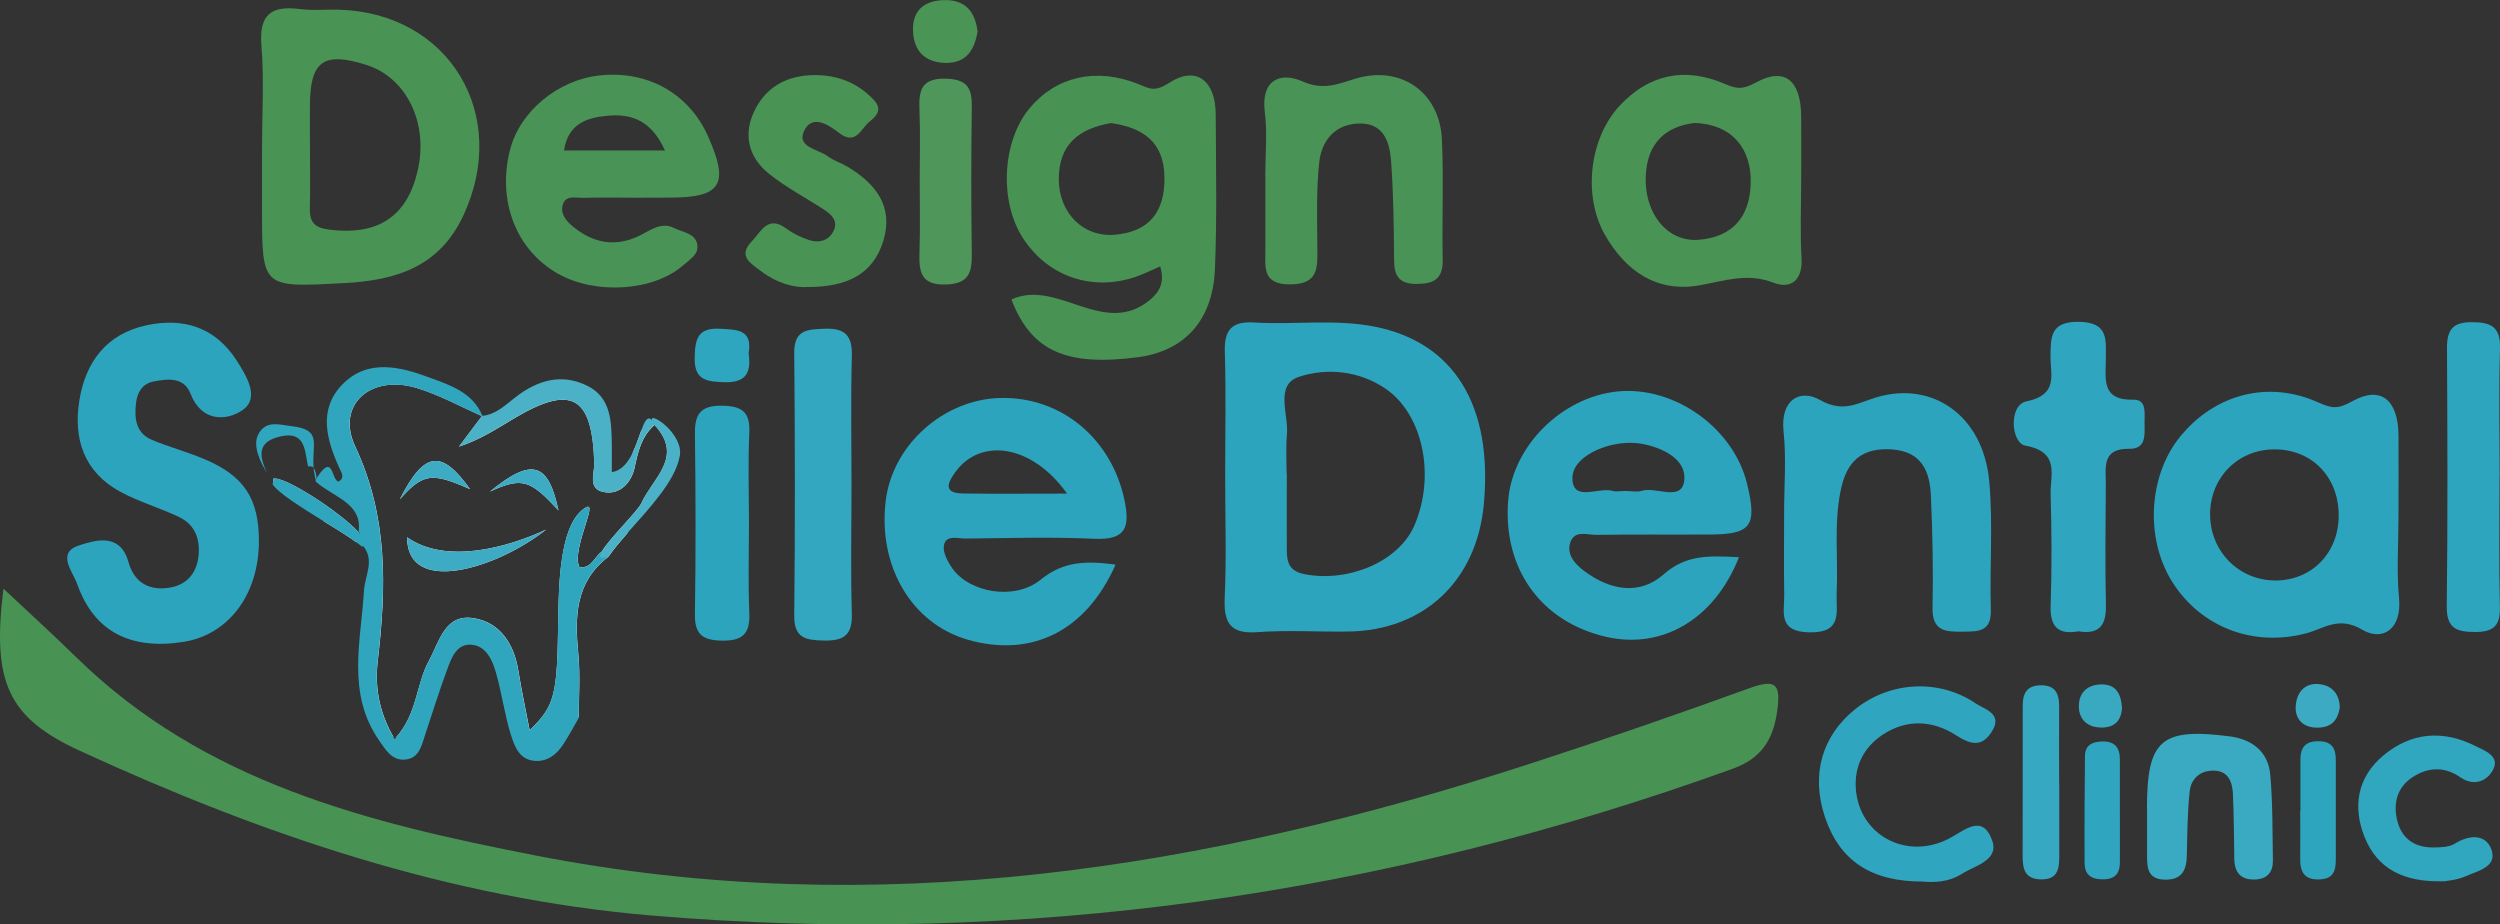 <?xml version="1.0" encoding="UTF-8"?>
<svg id="Layer_2" data-name="Layer 2" xmlns="http://www.w3.org/2000/svg" viewBox="0 0 216.97 80.22">
  <rect x="0" y="0" width="216.97" height="80.22" fill="#333333" stroke="none"/>
  <defs>
    <style>
      .cls-1 {
        fill: #3dabc3;
      }

      .cls-1, .cls-2, .cls-3, .cls-4, .cls-5, .cls-6, .cls-7, .cls-8, .cls-9, .cls-10, .cls-11, .cls-12, .cls-13, .cls-14, .cls-15, .cls-16, .cls-17, .cls-18, .cls-19, .cls-20, .cls-21, .cls-22, .cls-23, .cls-24 {
        stroke-width: 0px;
      }

      .cls-2 {
        fill: #489355;
      }

      .cls-3 {
        fill: #30a6bf;
      }

      .cls-4 {
        fill: #2fa5be;
      }

      .cls-5 {
        fill: #3aaac2;
      }

      .cls-6 {
        fill: #fcfdfd;
      }

      .cls-7 {
        fill: #499355;
      }

      .cls-8 {
        fill: #489254;
      }

      .cls-9 {
        fill: #4a9456;
      }

      .cls-10 {
        fill: #2ea5be;
      }

      .cls-11 {
        fill: #30a5bf;
      }

      .cls-12 {
        fill: #4ab1c7;
      }

      .cls-13 {
        fill: #2ca4be;
      }

      .cls-14 {
        fill: #499356;
      }

      .cls-15 {
        fill: #3baac2;
      }

      .cls-16 {
        fill: #2fa6bf;
      }

      .cls-17 {
        fill: #36a8c1;
      }

      .cls-18 {
        fill: #f0f8fa;
      }

      .cls-19 {
        fill: #2fa5bf;
      }

      .cls-20 {
        fill: #2da4be;
      }

      .cls-21 {
        fill: #2da5be;
      }

      .cls-22 {
        fill: #33a7c0;
      }

      .cls-23 {
        fill: #4f965b;
      }

      .cls-24 {
        fill: #39a9c2;
      }
    </style>
  </defs>
  <g id="Layer_1-2" data-name="Layer 1">
    <g>
      <path class="cls-8" d="M.3,51.09c2.09,1.96,4.26,3.94,6.37,6,11.07,10.82,25.23,14.31,39.78,17.15,29.59,5.78,58.16,1.19,86.34-7.96,6.38-2.07,12.72-4.26,19.03-6.55,2.37-.86,2.75-.32,2.41,2.04-.36,2.51-1.43,4.07-3.83,4.94-30.4,10.99-61.67,15.47-93.92,12.74-17.45-1.48-33.75-7.02-49.53-14.28C.67,62.29-.71,59.19.3,51.09Z"/>
      <path class="cls-6" d="M56.82,36.87h-.03l.06-.03s-.05.01-.07.02c-.52.1-.88.29-1.14.54-.2.55-.42,1.24-.72,1.86h0c-.03.32-.05.63-.08.95-.08.77-.69,1.45-1.48,1.44-.98-.01-.99-.91-1.02-1.67-.02-.62.02-1.24-.03-1.85-.31-3.73-2.82-5.14-6.23-3.51-1.7.82-3.07,2.15-4.71,3.06.34-.46.86-.87.49-1.55t0-.02s-.01-.01-.02-.01c-1.95-1.54-4.03-2.86-6.53-3.29-3.61-.62-5.78,1.38-5.57,5.05.06,1.02.46,1.92.77,2.87,1.31,3.97,2.87,7.81,1.77,12.28-.64,2.57-.31,5.46-.01,8.18.13,1.16.53,2.59,1.89,2.79-1.33-2.31-1.62-4.49-1.37-6.64.74-6.35.91-12.46-1.95-18.57-1.71-3.63,1.31-6.29,5.3-5.11,1.97.59,3.8,1.61,5.69,2.45-.66.88-1.33,1.77-1.99,2.65,1.78-.58,3.21-1.51,4.68-2.39,5.08-3.05,6.88-2.05,7.06,3.83.02.89-.59,2.23.81,2.5,1.48.3,2.43-.93,2.68-2.08.31-1.44.6-2.75,1.74-3.74,2.58,2.77-.16,4.61-1.15,6.8-.3.67-2.78,3.07-3.42,4.18-.66.45-.93,1.56-1.97,1.33-.72-1.65,2.12-6.49.23-4.9-1.88,1.58-2.01,6.27-2.05,9.47-.09,6.53-.24,7.44-2.48,9.62-.35-1.82-.71-3.49-.98-5.17-.37-2.3-1.56-4.16-3.82-4.55-2.55-.45-3.02,1.99-3.95,3.7-1.1,2.01-1.01,4.61-2.85,6.64,1.45.08,1.85-1.26,2.25-2.46.64-1.88,1.15-3.8,2.32-5.47,1.16-1.64,2.14-1.62,3.61-.28,1.56,1.43,1.58,3.29,2.06,5.07.31,1.17.37,2.81,1.89,2.88,1.74.07,1.98-1.65,2.28-2.95.15-.64.26-1.27.34-1.91.13,1.16.46,2.3,1.12,3.42-.01-1.86.13-3.74-.05-5.59-.31-3.2-.26-6.21,2.62-8.39.01-.01.02-.03.02-.04.42-.61,1-1.29,1.64-2.03-.18-1.06.92-1.49,1.49-2.13,1.16-1.3,1.99-2.77,2.32-4.45.25-1.22.54-2.66-1.45-2.8ZM49.78,51.5c-.11.85-.26,1.72-.4,2.59,0-2.01-.06-3.97.06-5.83,1.14.79.53,1.84.34,3.24ZM42.51,42.67c2.85-1.32,3.54-.98,5.96,1.63-.87-4.07-2.22-4.69-5.96-1.63ZM35.33,46.63c0,5.1,7.76,2.74,12.07-.67-3.41,1.59-8.71,3.04-12.07.67ZM34.69,43.35c2.07-2.35,2.84-2.32,6.11-.9-2.44-3.38-3.93-3.41-6.11.9Z"/>
      <path class="cls-20" d="M119.31,28.35c-3.45-.68-6.96-.15-10.43-.36-1.95-.13-2.65.61-2.58,2.56.11,3.61.03,7.23.03,10.84s.12,6.98-.04,10.46c-.1,2.22.48,3.2,2.88,3.01,2.6-.19,5.23-.01,7.85-.05,6.56-.09,11.14-4.4,11.76-11.05.79-8.54-2.57-14.04-9.47-15.41ZM122.75,45.61c-1.35,3.11-5.67,4.95-9.49,4.23-1.34-.25-1.57-.98-1.58-2.06-.01-2.24,0-4.48,0-6.72h-.02c0-1.12-.07-2.25.03-3.35.17-1.71-1.09-4.31,1.05-5.01,2.39-.78,5.19-.55,7.52,1.04,3.24,2.22,4.35,7.56,2.49,11.87Z"/>
      <path class="cls-8" d="M105.51,9.93c-.01-2.92-1.68-4.27-4.04-2.74-1.26.81-1.7.51-2.67.11-3.65-1.48-7.17-.66-9.46,2.11-2.37,2.87-2.63,8.05-.57,11.24,2.08,3.22,5.73,4.59,9.44,3.49.85-.25,1.66-.67,2.48-1.02.43,1.41-.09,2.24-.89,2.91-4.01,3.31-8.01-1.87-12.02-.04,1.71,4.45,4.7,5.82,10.92,5.02,4.06-.52,6.54-3.15,6.74-7.62.19-4.48.09-8.98.07-13.46ZM96.79,20.37c-2.79.25-4.88-1.89-4.9-4.8-.01-3.04,1.75-4.41,4.54-4.89,2.74.4,4.59,1.6,4.63,4.71.05,2.98-1.32,4.72-4.27,4.98Z"/>
      <path class="cls-13" d="M208.21,51.92c-.23-2.34-.05-4.72-.05-7.08s.02-4.72,0-7.08c-.03-3.03-1.52-4.32-3.98-2.95-1.26.7-1.77.66-2.95.13-4.36-1.98-9.03-.74-12.04,2.98-2.74,3.39-3.03,8.83-.66,12.59,2.51,3.97,7.08,5.66,11.64,4.45,1.53-.41,2.81-1.52,4.84-.31,1.75,1.04,3.45-.02,3.2-2.73ZM197.47,50.38c-3.15-.01-5.63-2.5-5.66-5.69-.03-3.21,2.4-5.69,5.58-5.69,3.22-.01,5.54,2.34,5.58,5.65.04,3.29-2.3,5.73-5.5,5.73Z"/>
      <path class="cls-20" d="M138.57,46.42c3.23-.05,6.47-.01,9.7-.03,3.73,0,4.25-.71,3.35-4.42-1.18-4.82-6.28-8.47-11.2-8-4.86.47-9.16,4.74-9.53,9.49-.46,5.91,2.86,10.51,8.5,11.81,4.85,1.11,9.4-1.5,11.53-6.91-2.55-.13-4.57-.25-6.54,1.49-2.11,1.86-4.67,1.36-6.87-.28-.78-.58-1.59-1.42-1.22-2.51.37-1.09,1.49-.62,2.28-.64ZM139.67,38.67c.91-.24,1.96-.32,2.89-.14,1.77.34,3.78,1.33,3.62,3.11-.18,1.96-2.4.58-3.67.95-.45.14-.97.02-1.47.02-.37,0-.76.09-1.1-.01-1.19-.33-3.24.89-3.46-.83-.21-1.61,1.58-2.66,3.19-3.1Z"/>
      <path class="cls-13" d="M83.81,46.74c3.73-.04,7.46-.15,11.18.02,2.73.12,3.09-1,2.6-3.36-1.11-5.31-5.48-9-10.8-8.86-4.93.13-9.34,4.1-9.92,8.92-.69,5.69,2.26,10.66,7.12,12.06,5.54,1.58,10.26-.73,12.83-6.52-2.48-.32-4.48-.34-6.49,1.3-2.28,1.85-6.2,1.14-7.69-.99-.4-.57-.83-1.39-.72-1.99.19-.94,1.22-.57,1.89-.58ZM82.92,40.96c2.17-2.99,6.62-2.42,9.69,1.88-3.4,0-6.21.03-9.01-.01-1.75-.02-1.39-.9-.68-1.87Z"/>
      <path class="cls-7" d="M29.41.84c-1.12-.03-2.25.09-3.35-.05-2.5-.33-3.6.44-3.37,3.19.24,2.96.05,5.96.05,8.94v5.22c0,6.9,0,6.81,7.12,6.43,4.5-.24,8.25-1.38,10.35-5.86,4.09-8.75-1.22-17.6-10.8-17.87ZM36.26,14.76c-.91,4.05-3.47,5.7-7.69,5.17-1.28-.16-1.7-.65-1.68-1.85.05-1.87.01-3.73.01-5.59,0-1.12-.01-2.24,0-3.36.01-3.83,1.18-4.67,4.89-3.5,3.48,1.1,5.4,5.02,4.47,9.13Z"/>
      <path class="cls-20" d="M22.47,47.01c-.02,4.61-2.65,8.09-6.56,8.7-4.63.72-7.76-.93-9.2-5-.39-1.1-1.86-2.75.19-3.39,1.38-.43,3.53-1.13,4.26,1.49.52,1.85,1.94,2.54,3.77,2.15,1.34-.29,2.12-1.25,2.29-2.63.18-1.49-.26-2.77-1.66-3.45-1.67-.8-3.49-1.32-5.12-2.2-3.14-1.71-4.1-4.58-3.55-7.94.54-3.34,2.37-5.77,5.83-6.51,3.21-.69,5.96.18,7.8,3.03.85,1.33,2.06,3.24.56,4.31-1.34.96-3.57,1.11-4.54-1.39-.57-1.48-1.97-1.31-3.22-1.07-.98.19-1.42.97-1.52,1.9-.14,1.3-.02,2.57,1.37,3.16,1.48.62,3.05,1.04,4.53,1.66,3.5,1.47,4.78,3.45,4.77,7.18Z"/>
      <path class="cls-20" d="M154.84,44.53c0-2.36.2-4.75-.05-7.09-.29-2.76,1.43-3.72,3.18-2.72,2,1.13,3.24.26,4.86-.23,4.93-1.48,9.29,1.63,9.81,7.26.34,3.7.03,7.46.14,11.19.05,1.9-1.08,1.87-2.41,1.88-1.49.02-2.69-.01-2.65-2.08.07-3.23,0-6.47-.14-9.7-.09-2.17-.83-3.88-3.43-4.04-2.58-.16-3.88,1.04-4.39,3.51-.62,2.97-.22,5.95-.36,8.93-.07,1.64.57,3.5-2.39,3.44-2.74-.06-2.14-1.77-2.16-3.27-.04-2.36-.01-4.73-.01-7.09Z"/>
      <path class="cls-7" d="M156.32,15.67c0-1.86.02-3.73,0-5.59-.03-3.08-1.4-4.3-3.93-2.92-1.19.65-1.68.55-2.7.12-3.46-1.49-6.58-.85-9.15,1.92-2.59,2.81-3.18,7.76-1.27,11.15,1.81,3.19,4.54,5.09,8.3,4.4,2.15-.39,4.1-1.09,6.36-.21,1.5.58,2.54-.23,2.42-2.15-.13-2.23-.03-4.48-.03-6.72ZM147.43,20.81c-2.75.22-4.72-2.31-4.6-5.49.11-3.04,1.86-4.36,4.24-4.65,3.21.1,4.97,2.2,4.87,5.28-.09,2.95-1.65,4.63-4.51,4.86Z"/>
      <path class="cls-14" d="M50.65,17.17c1.49-.05,2.99-.01,4.48-.01,1-.01,2,0,2.99-.01,4.48,0,5.19-1.14,3.34-5.3-1.65-3.72-5.22-5.74-9.38-5.31-3.67.38-7,3.15-7.83,6.52-1.1,4.4.55,8.63,4.15,10.68,3.28,1.87,8.35,1.54,10.92-.74.54-.48,1.33-.92,1.2-1.75-.17-1.02-1.26-1.08-1.99-1.45-1.2-.61-2.14.25-3.13.7-2.03.95-3.88.59-5.58-.76-.57-.46-1.17-1.06-1.01-1.86.22-1.03,1.18-.68,1.84-.71ZM52.67,10.05c2.1-.21,3.86.38,5.04,3.01h-8.76c.34-2.3,1.95-2.84,3.72-3.01Z"/>
      <path class="cls-2" d="M109.81,15.33c0-1.87.19-3.76-.04-5.6-.36-2.84,1.38-3.5,3.26-2.67,1.79.79,3,.27,4.56-.22,3.95-1.22,7.36,1.14,7.55,5.25.16,3.48,0,6.97.07,10.46.03,1.69-.8,2.1-2.31,2.09-1.51,0-1.9-.73-1.91-2.08-.02-2.86-.05-5.72-.26-8.57-.12-1.65-.63-3.34-2.8-3.27-2.07.06-3.22,1.48-3.43,3.32-.27,2.46-.19,4.97-.17,7.46.01,1.71.13,3.19-2.39,3.18-2.41,0-2.12-1.5-2.12-2.99,0-2.12,0-4.23,0-6.35Z"/>
      <path class="cls-4" d="M52.82,48.28s-.01.03-.02.04c-2.88,2.18-2.93,5.19-2.62,8.39.18,1.85.04,3.73.05,5.59-.43.75-.84,1.52-1.31,2.25-.56.86-1.31,1.53-2.42,1.49-1.41-.05-1.84-1.25-2.16-2.26-.55-1.76-.79-3.63-1.3-5.41-.31-1.07-.83-2.28-2.07-2.41-1.35-.14-1.79,1.14-2.17,2.17-.69,1.86-1.27,3.75-1.9,5.63-.31.93-.5,2.04-1.72,2.16-1.17.12-1.73-.87-2.28-1.66-2.84-4.09-1.57-8.62-1.31-13.02.08-1.29.95-2.59-.06-3.84-.01-.02-.03-.03-.04-.05,0-.37-.1-.71-.25-1.03h-.01c-.03-.08-.07-.14-.1-.21.29-2.15-1.67-2.83-3.14-3.85-.21-.15-.42-.31-.61-.48.01-.03.02-.05.03-.08h0v-.02s.04-.11.07-.16h0c.03-.07.06-.12.1-.18,1.35-2,1.18.3,1.79.46.6-.34.26-.78.08-1.18-1.11-2.46-1.85-5.07.25-7.24,2.2-2.27,5.01-1.57,7.61-.6,1.79.66,3.72,1.28,4.56,3.31.01.01.01.03.02.05-.01,0-.02,0-.03,0,0-.01-.03-.01-.04-.02-1.89-.84-3.72-1.86-5.69-2.45-3.99-1.18-7.01,1.48-5.3,5.11,2.86,6.11,2.69,12.22,1.95,18.57-.25,2.15.04,4.33,1.37,6.64.03.05.06.11.09.16.04-.05.09-.09.12-.14,1.84-2.03,1.75-4.63,2.85-6.64.93-1.71,1.4-4.15,3.95-3.7,2.26.39,3.45,2.25,3.82,4.55.27,1.68.63,3.35.98,5.17,2.24-2.18,2.39-3.09,2.48-9.62.04-3.2.17-7.89,2.05-9.47,1.89-1.59-.95,3.25-.23,4.9,1.04.23,1.31-.88,1.97-1.33.15-.1.32-.17.53-.18.02.19.1.47.06.6Z"/>
      <path class="cls-11" d="M180.39,54.79c-1.74.31-2.48-.36-2.42-2.21.11-3.24.09-6.48,0-9.72-.04-1.65.84-3.62-2.2-4.19-1.24-.23-1.46-3.51.09-3.83,2.8-.58,2.09-2.3,2.1-3.86.01-1.76-.01-3.09,2.48-3.05,2.6.04,2.32,1.61,2.32,3.24,0,1.71-.42,3.59,2.4,3.52,1.2-.03.94,1.25.96,2.07.02.99.14,2.22-1.32,2.19-2.42-.04-2.03,1.63-2.04,3.08-.02,3.49-.07,6.98.01,10.47.04,1.76-.57,2.59-2.39,2.29Z"/>
      <path class="cls-7" d="M70.1,24.91c-1.17.08-2.7-.34-4.04-1.37-.88-.67-2.08-1.29-.8-2.61.79-.82,1.36-2.28,2.96-1.11.59.44,1.29.78,1.99,1.01.93.31,1.81.02,2.18-.9.35-.84-.32-1.38-.97-1.8-1.56-1.01-3.22-1.88-4.67-3.04-1.58-1.26-2.23-3.05-1.47-5.02.84-2.16,2.56-3.37,4.86-3.53,2.21-.15,4.18.49,5.73,2.17.75.82.16,1.39-.41,1.85-.75.6-1.17,2.12-2.66.96-.95-.74-2.4-1.66-3.06-.05-.54,1.32,1.31,1.49,2.13,2.11.49.37,1.11.55,1.65.87,2.46,1.46,4.06,3.45,3.14,6.46-.89,2.9-3.15,4-6.57,4Z"/>
      <path class="cls-22" d="M73.9,42.1c0,3.73-.08,7.47.03,11.19.05,1.87-.74,2.34-2.44,2.3-1.57-.03-2.58-.2-2.56-2.18.08-7.59.07-15.18,0-22.76-.02-2.04,1.13-2.06,2.63-2.12,1.78-.07,2.42.59,2.37,2.38-.1,3.73-.03,7.46-.03,11.19Z"/>
      <path class="cls-21" d="M216.93,41.46c0,3.74-.06,7.48.03,11.21.04,1.6-.51,2.18-2.14,2.18-1.66,0-2.49-.33-2.47-2.24.09-7.47.06-14.95.02-22.42,0-1.56.48-2.22,2.14-2.23,1.69,0,2.51.4,2.46,2.29-.11,3.73-.03,7.47-.03,11.21Z"/>
      <path class="cls-19" d="M166.97,76.51c-4.6.03-7.32-1.82-8.59-5.61-1.22-3.66-.27-7.04,2.65-9.37,2.99-2.39,7.24-2.65,10.44-.48.76.52,2.39.87,1.4,2.44-.86,1.38-1.84,1.14-3.11.32-2.02-1.3-4.26-1.42-6.33-.07-1.66,1.09-2.53,2.75-2.36,4.79.33,3.95,4.35,6.12,8,4.29,1.39-.7,2.97-2.28,3.83.13.61,1.73-1.51,2.17-2.67,2.91-1.09.7-2.36.73-3.26.66Z"/>
      <path class="cls-5" d="M186.33,70.19c0-5.98,1.2-7.05,7.2-6.28,1.91.25,3.32,1.32,3.5,3.31.22,2.47.19,4.96.23,7.44.02,1.01-.47,1.64-1.56,1.67-1.27.04-1.78-.64-1.79-1.84-.02-1.87-.04-3.73-.12-5.6-.05-1.07-.42-2.01-1.71-2.01-1.16,0-1.92.72-2.04,1.79-.2,1.85-.21,3.72-.25,5.58-.03,1.31-.45,2.14-1.95,2.09-1.44-.05-1.5-1.02-1.5-2.06,0-1.37,0-2.74,0-4.11Z"/>
      <path class="cls-20" d="M65,45.36c0,2.61-.08,5.22.03,7.82.07,1.72-.47,2.43-2.3,2.42-1.71-.02-2.45-.49-2.42-2.31.08-5.21.07-10.43,0-15.64-.02-1.7.49-2.46,2.32-2.44,1.72.02,2.49.5,2.4,2.34-.12,2.6-.03,5.21-.03,7.82Z"/>
      <path class="cls-23" d="M79.82,15.55c0-1.99.06-3.98-.02-5.97-.07-1.7.11-2.82,2.33-2.75,1.93.06,2.24.93,2.21,2.54-.06,4.23-.06,8.46,0,12.69.02,1.59-.27,2.56-2.2,2.63-2.21.09-2.4-1.09-2.34-2.79.07-2.11.02-4.23.02-6.34Z"/>
      <path class="cls-3" d="M212.14,76.48c-3.59.12-5.82-1.12-6.91-3.8-1.06-2.62-.67-5.2,1.61-7.11,2.43-2.03,5.2-2.24,8.01-.82.77.39,2.14.86,1.52,2.05-.51.99-1.65,1.49-2.86.65-1.24-.86-2.55-.9-3.85-.17-1.5.84-1.98,2.19-1.64,3.8.36,1.69,1.53,2.5,3.23,2.47.61-.01,1.32-.03,1.8-.33,1.28-.81,2.69-.82,3.17.49.56,1.53-1.19,1.87-2.23,2.34-.77.34-1.67.39-1.86.44Z"/>
      <path class="cls-17" d="M178.72,68.03c0,2.11,0,4.23,0,6.34,0,1.1-.18,1.98-1.6,1.95-1.4-.03-1.58-.93-1.58-2.01,0-4.35,0-8.71.01-13.06,0-.95.26-1.71,1.43-1.77,1.32-.07,1.74.62,1.73,1.82-.02,2.24,0,4.48,0,6.72Z"/>
      <path class="cls-12" d="M56.85,36.84l-.03.03h-.02c-1.14,1-1.43,2.31-1.74,3.75-.25,1.15-1.2,2.38-2.68,2.08-1.4-.27-.79-1.61-.81-2.5-.18-5.88-1.98-6.88-7.06-3.83-1.47.88-2.9,1.81-4.68,2.39.66-.88,1.33-1.77,1.99-2.65.01,0,.01-.01.01-.01h.01s.03-.01.03-.01c1.18-.12,1.99-.94,2.86-1.61,1.9-1.48,4-2.11,6.24-1,2.13,1.06,2.09,3.2,2.13,5.21,0,.74,0,1.48,0,2.28.85-.11,1.41-.85,1.82-1.7h0c.3-.63.52-1.32.72-1.87.29-.81.54-1.33.92-.96.09.09.19.22.29.4Z"/>
      <path class="cls-19" d="M183.98,70.39c0,1.49.01,2.98,0,4.47,0,.84-.34,1.4-1.3,1.45-1.01.05-1.75-.25-1.76-1.38-.02-3.1,0-6.21.03-9.31,0-.92.6-1.24,1.46-1.27,1.12-.04,1.57.52,1.57,1.57,0,1.49,0,2.98,0,4.47Z"/>
      <path class="cls-10" d="M199.65,70.39c0-1.49,0-2.99,0-4.48,0-1.04.43-1.59,1.57-1.58,1.16,0,1.5.62,1.5,1.63,0,2.86,0,5.72,0,8.59,0,.95-.15,1.71-1.37,1.77-1.36.07-1.74-.64-1.72-1.82.02-1.37,0-2.74,0-4.11Z"/>
      <path class="cls-9" d="M84.85,2.72c-.27,1.54-.92,2.77-2.79,2.74-1.76-.04-2.73-1-2.82-2.72-.09-1.82.95-2.69,2.71-2.73,1.81-.04,2.67.97,2.89,2.71Z"/>
      <path class="cls-18" d="M23.61,41.93s.03.02.04.03c-.02-.01-.03-.01-.04-.02h0Z"/>
      <path class="cls-18" d="M31.11,46.18c-.03.26-.11.55-.22.86-.68-.5-1.69-1.13-2.76-1.78h-.01c-1.03-1.63-2.93-2.2-4.43-3.28.04,0,.05-.14.03-.3,0-.04,0-.09-.01-.13.89-.29,5.7,2.8,7.4,4.63Z"/>
      <path class="cls-16" d="M64.97,30.67c.24,1.62-.19,2.57-2.12,2.5-1.54-.05-2.61-.17-2.56-2.15.04-1.6.26-2.6,2.21-2.49,1.48.09,2.83.05,2.47,2.14Z"/>
      <path class="cls-12" d="M58.99,39.6c-.38,2.16-2.71,4.59-4.53,6.65-.64.74-1.22,1.42-1.64,2.03,0,.01-.01.03-.02.04-.78.27-.85.03-.57-.46.64-1.11,3.12-3.51,3.42-4.18.99-2.19,3.73-4.03,1.15-6.8h0s-.01-.02-.01-.02c-.14-.19-.21-.33-.22-.42-.15-.73,2.77,1.22,2.43,3.16Z"/>
      <path class="cls-24" d="M184.17,61.4c-.07,1.18-.67,1.77-1.86,1.74-1.16-.03-1.87-.71-1.89-1.79-.03-1.29.82-2,2.1-1.95,1.21.05,1.57.94,1.64,2Z"/>
      <path class="cls-15" d="M203.06,61.41c-.18,1.22-.83,1.76-2.01,1.74-1.24-.02-1.87-.8-1.81-1.84.06-1.18.77-2.13,2.17-1.92,1.11.17,1.63.97,1.66,2.02Z"/>
      <path class="cls-4" d="M25.27,36.98c-.83-.1-1.6-.32-2.21.02-.39.21-.57.56-.65.71-.51,1,.19,2.39.74,3.3-.55-1.25-.92-2.51.87-3.05,2.51-.74,2.41,1.09,2.71,2.52,0,0,.39-.05.49.12-.18-2.08.8-3.31-1.95-3.62ZM27.48,41.52h0c-.01-.26-.09-.68-.26-.92,0,.11.02.21.03.32.07.43.12.66.16.76h0v.02c.05.1.08,0,.07-.18ZM31.24,46.32h-.01c-.04-.06-.08-.09-.12-.14-1.7-1.83-6.51-4.92-7.4-4.63.01.04.01.09.01.13,0,.17-.04.3-.04.3-.01,0-.02-.01-.04-.02-.01,0-.01-.01-.02-.01.34.72,2.5,2.07,4.5,3.31h.01c1.07.65,2.08,1.28,2.76,1.78.21.14.38.28.52.4.05-.01.09-.03.12-.04.32-.15.16-.55-.29-1.08Z"/>
      <path class="cls-1" d="M47.4,45.96c-4.31,3.41-12.07,5.77-12.07.67,3.36,2.37,8.66.92,12.07-.67Z"/>
      <path class="cls-1" d="M48.47,44.3c-2.42-2.61-3.11-2.95-5.96-1.63,3.74-3.06,5.09-2.44,5.96,1.63Z"/>
      <path class="cls-1" d="M40.8,42.45c-3.27-1.42-4.04-1.45-6.11.9,2.18-4.31,3.67-4.28,6.11-.9Z"/>
    </g>
  </g>
</svg>